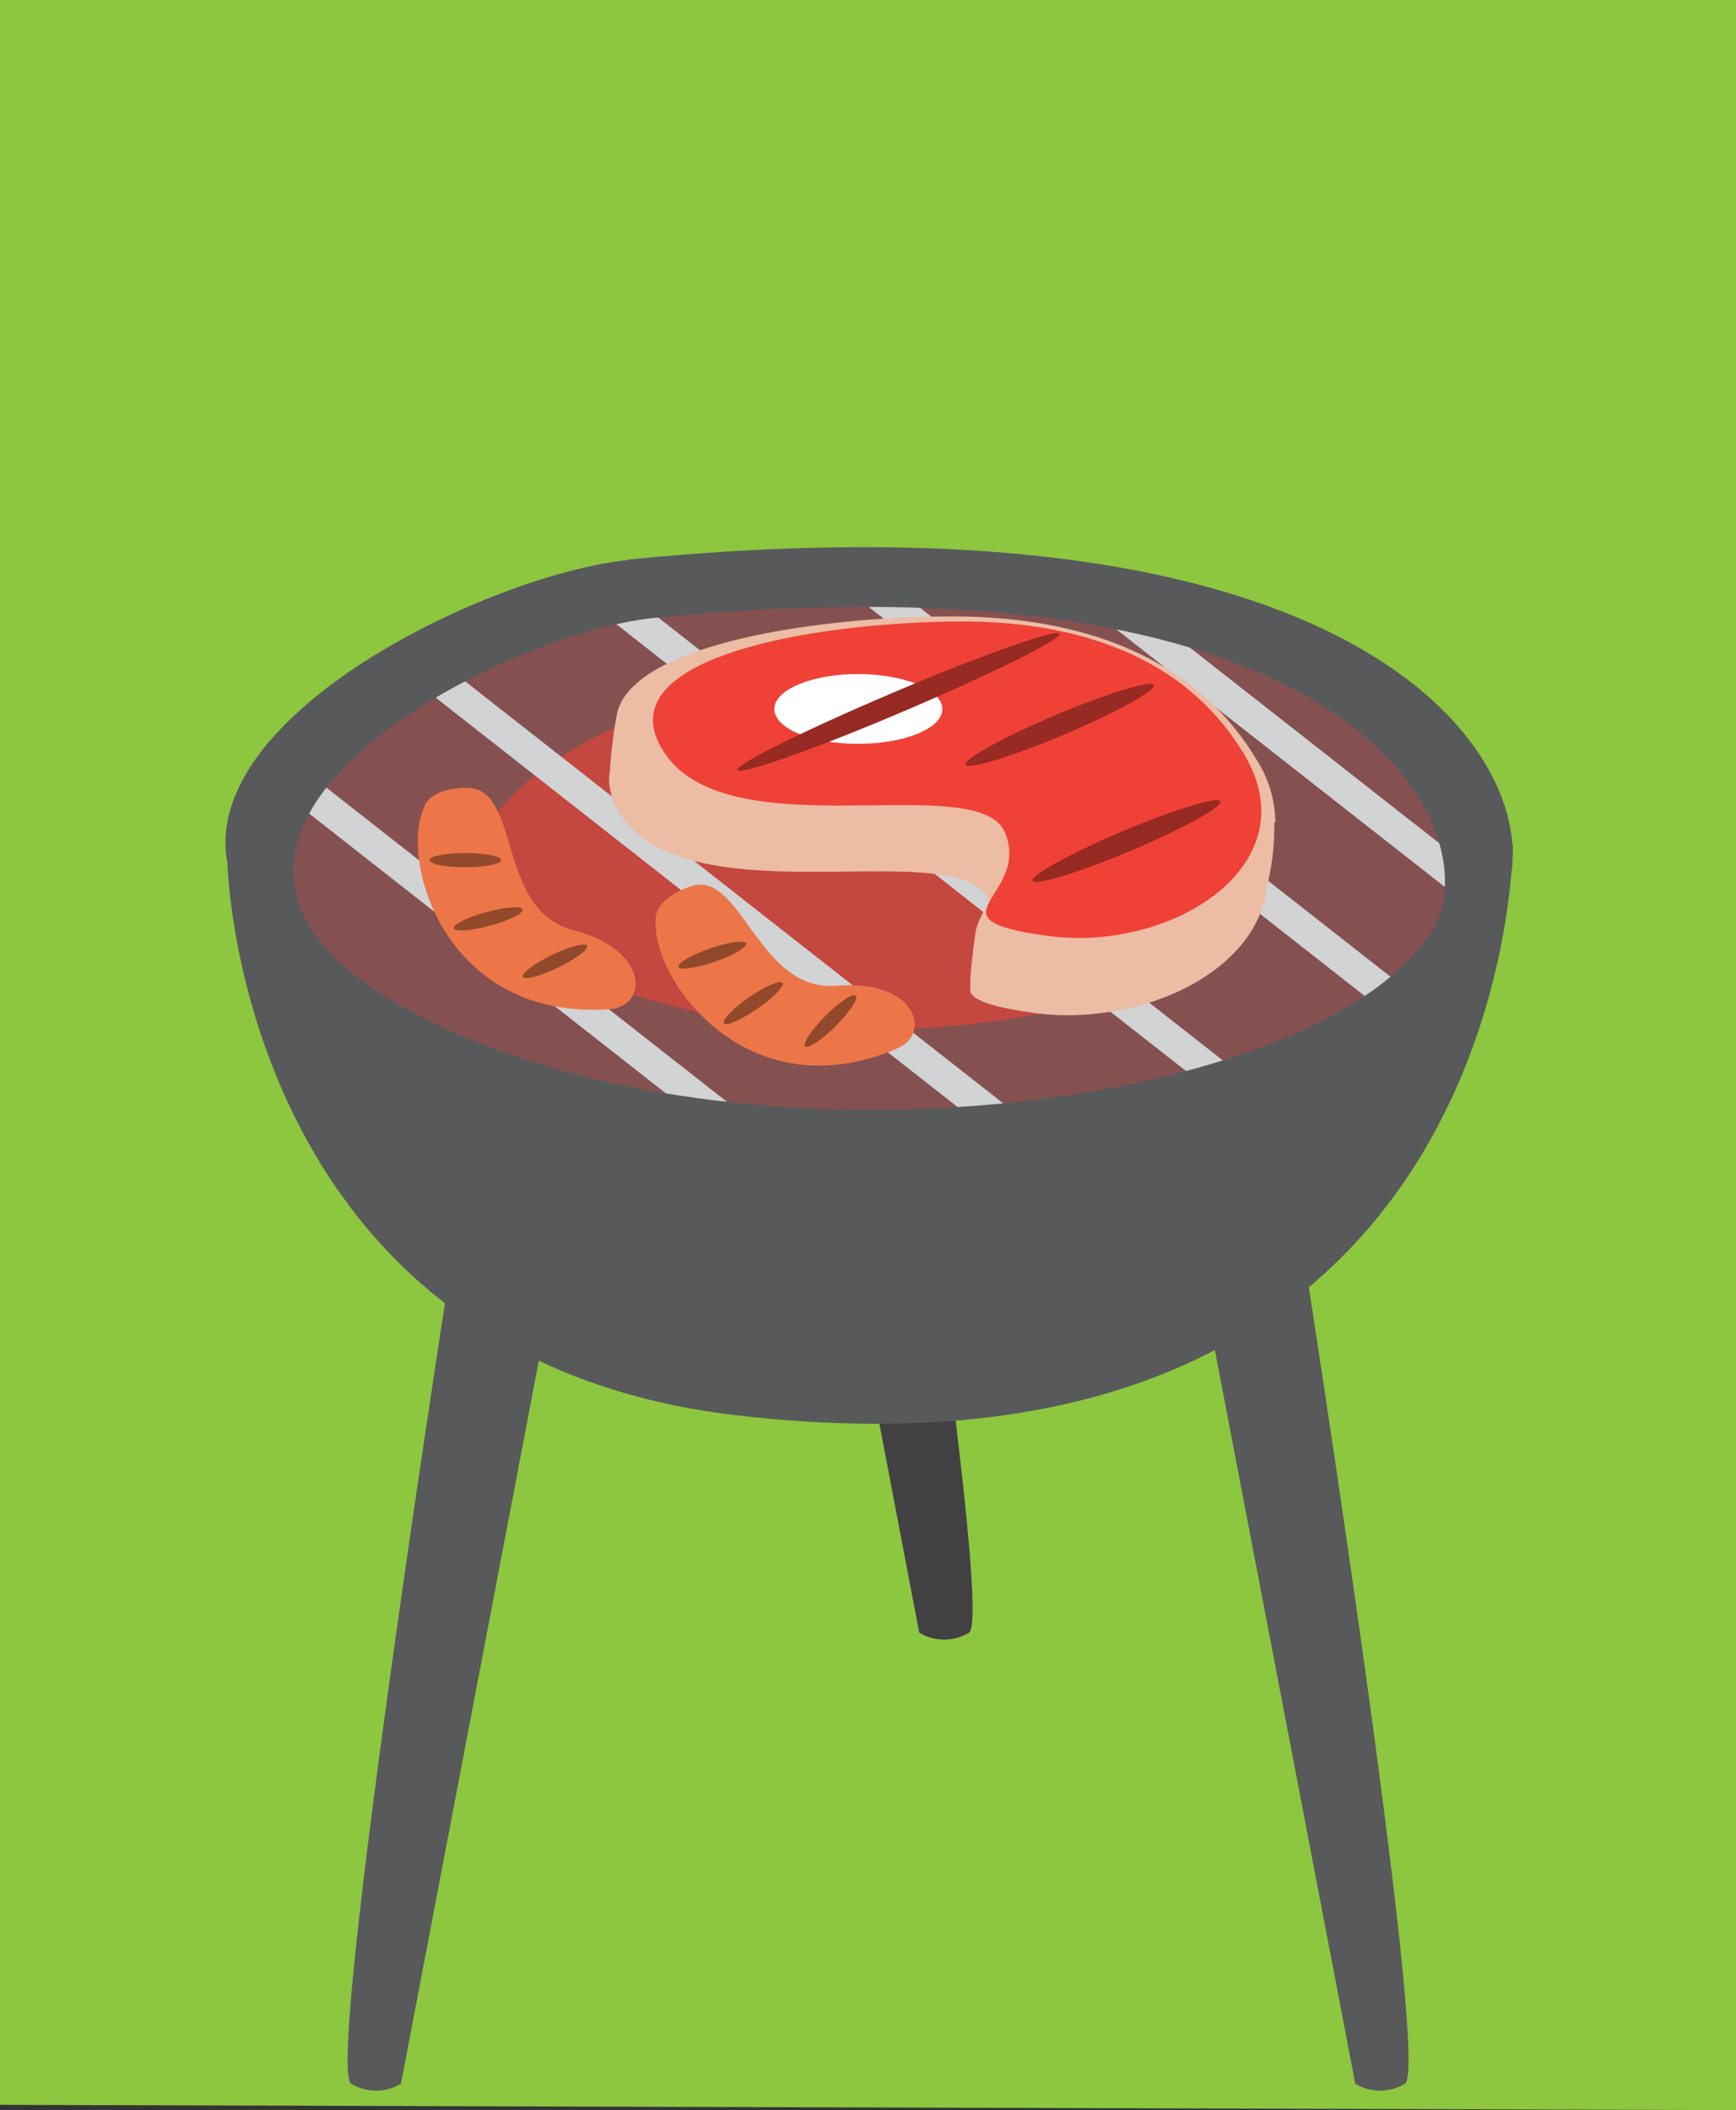 <svg xmlns="http://www.w3.org/2000/svg" viewBox="0 0 144 175">
  <rect x="0" y="0" width="144" height="175" fill="#333333" stroke="none"/>
  <defs>
    <clipPath id="clip-path">
      <path fill="none" d="M24.32 50.32h95.54v41.7H24.32z"/>
    </clipPath>
    <clipPath id="clip-path-2">
      <path fill="none" d="M39.54 56.97h65.09v28.41H39.54z"/>
    </clipPath>
    <clipPath id="clip-path-3">
      <path d="M54.3 51.24C41 52.55 7.58 70 34.55 84.12S109.92 92 118.89 77c4.07-6.81-3.37-26.67-47.2-26.67-5.26 0-11 .29-17.39.92" fill="none"/>
    </clipPath>
  </defs>
  <g id="Layer_2" data-name="Layer 2">
    <g id="Layer_1-2" data-name="Layer 1">
      <path fill="#8dc63f" d="M144 175l-144-.44V0h144v175z"/>
      <path d="M71.83 65.7s10.74 68.38 8.55 69.7a4 4 0 01-4.13 0L63.5 68.55" fill="#414042"/>
      <path d="M18.87 71.63s.9 40.87 42.11 45.73c64.51 7.59 64.51-47.28 64.51-47.28" fill="#58595b"/>
      <path d="M52.21 46.43C37.3 47.9 0 67.44 30.13 83.19s84.24 8.8 94.27-8c5.1-8.52-6-35.35-72.19-28.79" fill="#58595b"/>
      <g clip-path="url(#clip-path)" opacity=".3">
        <path d="M54.3 51.23C41 52.55 7.58 70 34.55 84.12S109.91 92 118.89 77c4.56-7.62-5.32-31.62-64.59-25.76" fill="#ef4136"/>
      </g>
      <g clip-path="url(#clip-path-2)" opacity=".6">
        <path d="M60 57.59c-9.08.9-31.83 12.8-13.46 22.4s51.32 5.37 57.46-4.85c3.11-5.2-3.62-21.55-44-17.55" fill="#ef4136"/>
      </g>
      <g clip-path="url(#clip-path-3)" fill="#d1d3d4">
        <path d="M83.71 113.01l-77.78-61 2.02-1.69 77.78 61-2.02 1.69zM98.24 106.56l-77.78-61 2.01-1.69 77.78 60.99-2.01 1.7zM112.76 100.1L34.98 39.11l2.02-1.7 77.78 61-2.02 1.69zM127.29 93.65l-77.78-61 2.01-1.69 77.78 60.99-2.01 1.7zM139.18 88.72L61.4 27.73l2.02-1.69 77.77 60.99-2.01 1.69z"/>
      </g>
      <path d="M105.79 68.26a9.81 9.81 0 00-1.56-5.26c-6-10-17.1-11.85-25.13-11.88-11.28 0-26.94 2.31-27.95 8.23a36.63 36.63 0 00-.56 4.65 3.76 3.76 0 00.09 1.75 2.32 2.32 0 00.12.42v.12a6.71 6.71 0 00.76 1.4c6 8.63 28.2 1.31 30.54 7.06a.64.64 0 000 .07 7 7 0 00-1.13 2.24c-.09.37-.71 4.94-.42 5.34.46.65 1.92 1.15 5.32 1.62a21.16 21.16 0 005.45 0c6.94-.83 13.14-4.89 13.74-10.37a20.4 20.4 0 00.64-5.49" fill="#ecbca4"/>
      <path d="M80 51.54c-12.33 0-30.34 3-24.81 11s26 1.2 28.18 6.52-6.82 7.13 3.49 8.55 21.86-5.87 16.33-15.07-15.77-10.96-23.19-11" fill="#ef4136"/>
      <path d="M78.17 58.8c0 1.6-3.11 2.89-7 2.89s-6.94-1.29-6.94-2.89 3.11-2.9 6.94-2.9 7 1.3 7 2.9" fill="#fff"/>
      <path d="M87.89 52.55c.19.45-5.65 3.34-13 6.47s-13.55 5.3-13.73 4.85 5.65-3.34 13-6.46 13.54-5.3 13.73-4.86M95.69 56.82c.19.45-3.15 2.29-7.45 4.11s-7.95 2.93-8.14 2.48 3.15-2.28 7.45-4.1 8-2.93 8.14-2.49M101.24 66.46c.19.44-3.14 2.28-7.45 4.1s-8 2.93-8.14 2.48 3.15-2.28 7.46-4.1 8-2.93 8.13-2.48" fill="#972a23"/>
      <path d="M35.16 67c-2 4.54 1.82 17.62 15.37 16.7 3.26-.22 3.37-4.93-3-6.57s-4.29-11.79-8.77-11.79c-3.28 0-3.61 1.66-3.61 1.66" fill="#ec7648"/>
      <path d="M37.68 103.11s-10.74 68.38-8.55 69.7a4 4 0 004.13 0L46 106M108 103.11s10.74 68.38 8.54 69.7a4 4 0 01-4.12 0L99.63 106" fill="#58595b"/>
      <path d="M41.58 71.33c0 .33-1.32.59-3 .59s-2.95-.26-2.95-.59 1.32-.58 2.95-.58 3 .26 3 .58M43.35 75.43c.09.31-1.12.91-2.7 1.34s-2.92.52-3 .21 1.12-.91 2.7-1.34 2.92-.52 3-.21M48.7 78.42c.14.3-.94 1.11-2.41 1.82s-2.77 1.06-2.91.77.94-1.1 2.41-1.82 2.77-1 2.91-.77" fill="#92492b"/>
      <path d="M54.39 76.27c-.36 4.94 7.54 16 20 10.7 3-1.28 1.55-5.77-5-5.22s-7.9-9.75-12.13-8.23c-3.1 1.08-2.87 2.75-2.87 2.75" fill="#ec7648"/>
      <path d="M61.89 78.24c.1.3-1.06 1-2.6 1.52s-2.88.74-3 .43 1.06-1 2.6-1.53 2.88-.73 3-.42M64.91 81.52c.18.26-.76 1.23-2.11 2.15s-2.58 1.47-2.76 1.2.76-1.23 2.1-2.16 2.59-1.46 2.77-1.19M71 82.58c.23.23-.52 1.35-1.67 2.51S67 87 66.78 86.78s.52-1.35 1.67-2.51 2.27-1.92 2.5-1.69" fill="#92492b"/>
    </g>
  </g>
</svg>
